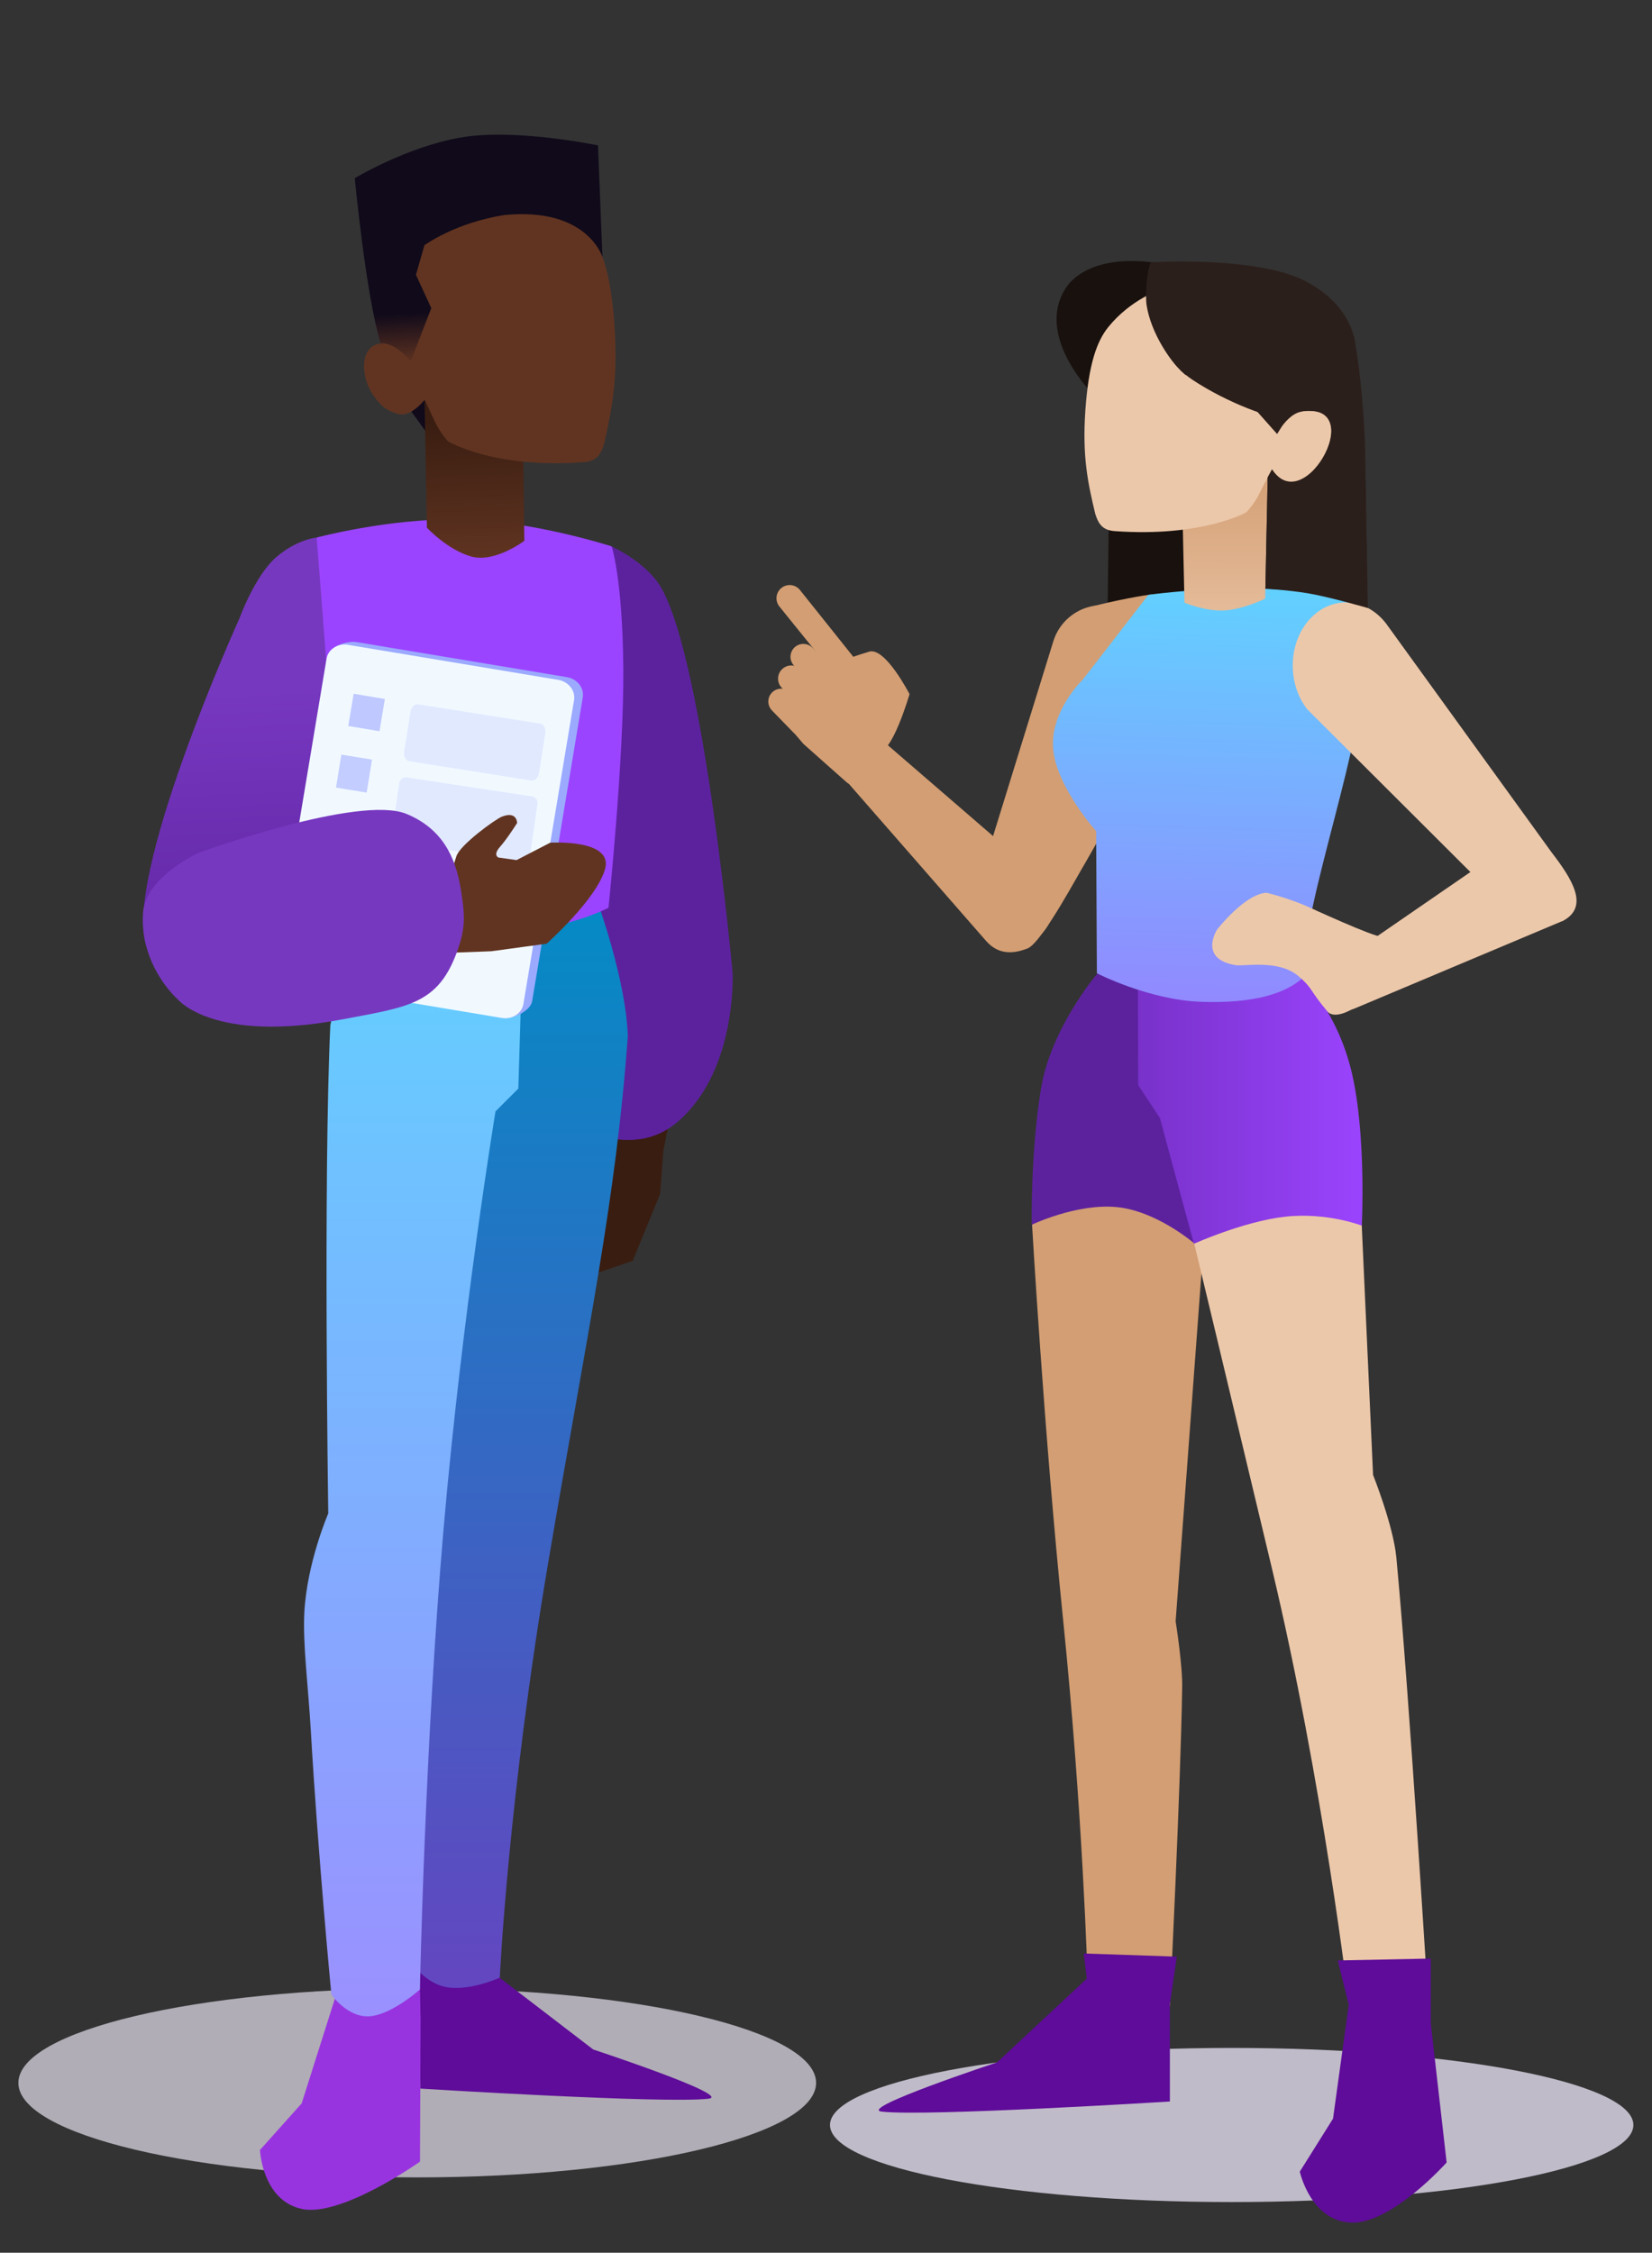 <?xml version="1.0" encoding="UTF-8" standalone="no"?><!DOCTYPE svg PUBLIC "-//W3C//DTD SVG 1.1//EN" "http://www.w3.org/Graphics/SVG/1.1/DTD/svg11.dtd"
><svg
  width="100%"
  height="100%"
  viewBox="0 0 2292 3125"
  version="1.1"
  xmlns="http://www.w3.org/2000/svg"
  xmlns:xlink="http://www.w3.org/1999/xlink"
  xml:space="preserve"
  xmlns:serif="http://www.serif.com/"
  style="fill-rule: evenodd; clip-rule: evenodd; stroke-linecap: round; stroke-linejoin: round;"
>
  <rect x="0" y="0" width="2292" height="3125" fill="#333333" stroke="none"/>
  <style>
    #bulb {
      opacity: 0;

      animation-name: bob, fadeIn;
      animation-duration: 1s;
      animation-timing-function: ease-in-out;
      animation-delay: 1s;
      animation-fill-mode: forwards;

      will-change: transform, opacity;
    }

    @keyframes fadeIn {
      from {
        opacity: 0;
      }
      to {
        opacity: 1;
      }
    }

    @keyframes bob {
      0% {
        transform: translatey(80px);
      }
      50% {
        transform: translatey(-20px);
      }
      100% {
        transform: translatey(0px);
      }
    }
  </style>
  <g>
    <g>
      <path
        d="M578.873,2758.22c305.625,0 553.383,58.713 553.383,131.138c0,72.421 -247.758,131.133 -553.383,131.133c-305.625,0 -553.383,-58.712 -553.383,-131.133c0,-72.425 247.758,-131.138 553.383,-131.138Z"
        style="fill: #b0adb6;"
      />
    </g>
    <g>
      <path
        d="M1708.86,2840.89c307.8,0 557.321,47.863 557.321,106.904c0,59.042 -249.521,106.904 -557.321,106.904c-307.8,0 -557.321,-47.862 -557.321,-106.904c0,-59.041 249.521,-106.904 557.321,-106.904Z"
        style="fill: #c0bbc9;"
      />
    </g>
    <g>
      <path
        d="M1642.12,697.307l14.083,149.821l-119.454,0.012l1.512,-125.766l-15.754,-129.73l107.758,-221.887c0,0 -100.329,-28.092 -146.845,23.408c-52.23,65.713 28.866,149.104 28.866,149.104"
        style="fill: #18110e;"
      />
    </g>
    <g>
      <path
        d="M1431.88,1698.67c0,0 16.496,287.196 43.038,547.755c27.75,272.462 33.908,497.054 33.908,497.054l114.225,39.262c0,0 15.054,-306.212 17.063,-439.621c1.133,-30.883 -9.034,-94.016 -9.034,-94.016l37.479,-505.084l9.963,-47.125l-127.621,-74.133l-119.021,75.908Z"
        style="fill: #d39e73;"
      />
    </g>
    <g>
      <path
        d="M1656.88,1725.04c0,0 45.038,187.533 107.579,449.758c71.242,298.705 107.367,606.909 107.367,606.909l111.542,25.812c0,0 -27.875,-456.641 -46.092,-647.137c-4.225,-44.192 -32.267,-114.309 -32.267,-114.309l-16.562,-365.116l-120.534,-21.025l-111.033,65.108Z"
        style="fill: #ecc8aa;"
      />
    </g>
    <g>
      <path
        d="M1623.07,2779.8l0.012,135.416c0,0 -338.629,21.146 -399.679,14.025c-34.8,-4.058 159.871,-68.25 159.871,-68.25l124.583,-116.229l-4.27,-34.879l129.141,4.4l-9.658,65.517Z"
        style="fill: #5e0c99;"
      />
    </g>
    <g>
      <path
        d="M1856.03,2719.56l15.221,61.546l-21.796,157.912l-46.083,73.467c0,0 14.708,68.146 70.796,70.792c56.083,2.645 132.9,-83.484 132.9,-83.484l-21.988,-192.875l0,-90.004l-129.05,2.646Z"
        style="fill: #5e0c99;"
      />
    </g>
    <g>
      <path
        d="M1522.23,1350.74c0,0 -64.242,75.363 -77.967,159.538c-14.741,90.412 -12.775,188.687 -12.775,188.687c0,0 61.467,-29.471 116.95,-24.566c55.525,4.904 107.892,50 107.892,50l4.467,-344.175l-138.567,-29.484Z"
        style="fill: #5c229e;"
      />
    </g>
    <g>
      <path
        d="M1806.23,1355.58c0,0 49.017,46.512 69.279,132.516c20.259,86.009 13.871,212.109 13.871,212.109c0,0 -48.533,-18.846 -106.229,-12.409c-57.696,6.442 -126.662,37.571 -126.662,37.571l-47.23,-174.429l-30.054,-45.617l-0.537,-144.375l227.562,-5.366Z"
        style="fill: url(#_Linear1);"
      />
    </g>
    <g>
      <path
        d="M1630.11,926.544c-19.504,107.696 -173.333,352.121 -173.333,352.121c0,0 -19.717,42.267 -56.75,29.867c-5.433,-1.821 -10.475,-4.013 -15.079,-6.542c-26.792,-14.725 -38.917,-40.996 -28.509,-73.129l105.134,-339.862c12.196,-37.663 52.108,-58.134 89.141,-45.734c37.034,12.404 98.905,-24.412 79.396,83.279Z"
        style="fill: #d39e73;"
      />
    </g>
    <g>
      <path
        d="M1508.32,843.178c20.837,-6.146 68.512,-16.092 88.125,-18.375c11.325,-1.321 -12.317,40.558 -12.317,40.558"
        style="fill: #d39e73;"
      />
    </g>
    <g>
      <path
        d="M1225.78,1028.56l222.863,192.442c17.17,19.65 53.616,-19.196 53.616,-19.196c0,0 -56.066,105.671 -76.537,113.846c-19.688,7.691 -40.479,9.229 -57.646,-10.425l-194.954,-223.121c-17.171,-19.65 -15.159,-49.5 4.496,-66.671c19.65,-17.171 30.991,-6.525 48.162,13.125Z"
        style="fill: #d39e73;"
      />
    </g>
    <g><path d="M1420.62,1313.58c-0.046,0.204 -0.075,0.117 0.095,0.254l-0.095,-0.254Z" style="fill: #d39e73;" /></g>
    <g>
      <path
        d="M1200.6,931.694c13.133,16.071 21.758,29.23 21.758,29.23c21.142,29.783 12.913,67.783 -16.875,88.925c-15.029,10.67 -16.104,47.991 -30.941,35.245c-7.417,-6.366 -33.117,-29.475 -59.859,-53.154l-17.47,-20.358c-21.142,-29.783 -14.138,-71.071 15.645,-92.213c29.784,-21.145 52.813,-30.87 87.742,12.325Z"
        style="fill: #d39e73;"
      />
    </g>
    <g>
      <path
        d="M1109.81,818.403c0,0 95.867,119.841 97.254,121.941c1.388,2.1 -12.841,-4.495 -20.691,1.855c-7.854,6.35 -19.367,5.129 -25.717,-2.725l-79.287,-98.084c-6.346,-7.854 -5.125,-19.366 2.725,-25.712c7.854,-6.35 19.366,-5.129 25.716,2.725Z"
        style="fill: #d39e73;"
      />
    </g>
    <g>
      <path
        d="M1218.64,1041.49c18.308,6.958 43.266,-78.579 43.266,-78.579c0,0 -33.637,-65.433 -55.812,-58.95c-24.379,7.125 -49.542,17.225 -49.542,17.225c0,0 40.142,111.962 62.088,120.304Z"
        style="fill: #d39e73;"
      />
    </g>
    <g>
      <path
        d="M1127.37,898.669l30.771,31.759c6.854,7.075 6.675,18.362 -0.396,25.216c-7.075,6.855 -18.367,6.675 -25.217,-0.395l-30.775,-31.759c-6.854,-7.075 -6.675,-18.366 0.396,-25.221c7.075,-6.85 18.367,-6.675 25.221,0.4Z"
        style="fill: #d39e73;"
      />
    </g>
    <g>
      <path
        d="M1111.27,929.028l33.704,36.408c6.875,7.429 6.425,19.025 -1,25.9c-7.429,6.875 -19.021,6.425 -25.896,-1.004l-33.704,-36.408c-6.875,-7.43 -6.425,-19.021 1,-25.896c7.429,-6.875 19.021,-6.429 25.896,1Z"
        style="fill: #d39e73;"
      />
    </g>
    <g>
      <path
        d="M1115.32,982.228l29.471,29.196c5.866,5.812 5.912,15.275 0.1,21.141c-5.809,5.867 -15.275,5.913 -21.142,0.1l-29.471,-29.196c-5.866,-5.808 -5.912,-15.275 -0.1,-21.141c5.809,-5.867 15.275,-5.909 21.142,-0.1Z"
        style="fill: #d39e73;"
      />
    </g>
    <g>
      <path
        d="M1096.49,960.744l29.216,30.059c6.842,7.033 6.68,18.283 -0.354,25.125c-7.037,6.837 -18.287,6.679 -25.129,-0.359l-29.212,-30.054c-6.842,-7.037 -6.684,-18.283 0.354,-25.125c7.037,-6.841 18.287,-6.679 25.125,0.354Z"
        style="fill: #d39e73;"
      />
    </g>
    <g>
      <path
        d="M1895.14,898.686c0.283,-19.604 -1.042,-37.762 -4.559,-54.167c-83.604,-49.054 -297.262,-19.404 -297.262,-19.404l-90.888,117.45c0,0 -45.879,43.863 -41.275,96.484c4.605,52.62 59.634,113.933 59.634,113.933l1.041,197.133c0,0 71.9,37.05 144.663,39.584c72.762,2.537 116.487,-11.188 140.887,-33.071c2.334,-116.321 85.788,-320.721 87.759,-457.942Z"
        style="fill: url(#_Linear2);"
      />
    </g>
    <g>
      <path
        d="M1923.18,865.115l229.075,316.675c27.963,36.434 53.905,75.704 16.084,95.704l-25.821,-3.179l-67.454,-29.675l-261.729,-261.075c-27.963,-36.433 -26.042,-92.483 4.291,-125.191c30.334,-32.709 77.592,-29.692 105.554,6.741Z"
        style="fill: #ecc8aa;"
      />
    </g>
    <g>
      <path
        d="M2168.48,1277.34l-288.008,121.209c-27.271,11.733 -33.296,-10.225 -45.029,-37.496c-11.734,-27.271 12.575,-26.213 39.846,-37.946l207.925,-143.125c27.27,-11.733 64.737,14.283 76.475,41.554c11.733,27.275 19.037,39.467 8.791,55.804Z"
        style="fill: #ecc8aa;"
      />
    </g>
    <g>
      <path
        d="M1875.14,1400.36c0,0 -23.771,14.4 -33.65,2.575c-26.429,-31.65 -19.392,-31.329 -40.4,-49.15c-27.146,-23.029 -75.167,-13.017 -86.754,-14.913c-52.296,-8.558 -25.705,-49.404 -25.705,-49.404c0,0 38.363,-49.537 68.709,-51.041c31.129,7.758 55.658,18.641 55.658,18.641c0,0 96.608,44.617 103.213,41.788c35.883,-15.396 -41.071,101.504 -41.071,101.504Z"
        style="fill: #ecc8aa;"
      />
    </g>
    <g><path d="M1840.04,1299.27l-18.092,-40.754l18.092,40.754Z" style="fill: #ecc8aa;" /></g>
    <g>
      <path
        d="M1640.85,723.065l2.508,112.967c0,0 27.613,11.758 53.834,10.875c26.583,-0.892 58.1,-16.413 58.1,-16.413l3.825,-183.02"
        style="fill: url(#_Linear3);"
      />
    </g>
    <g>
      <path
        d="M1610.01,401.678c0,0 -41.65,13.783 -72.562,52.291c-15.534,19.355 -27.159,50.771 -31.617,115.53c-4.462,64.758 3.75,101.341 13.779,143.5c4.642,14.829 10.925,22.637 27.109,23.787c121.404,8.608 182.304,-26.05 182.304,-26.05c0,0 11.075,-11.312 17.966,-25.5c6.892,-14.187 17.78,-33.854 17.78,-33.854l36.166,13.379l36.484,-77.833l-20.267,-22.7"
        style="fill: #ecc8aa;"
      />
    </g>
    <g>
      <path d="M1759.06,639.782c42.084,96.925 145.788,-86.704 45.271,-68.292l-45.271,68.292Z" style="fill: #ecc8aa;" />
    </g>
    <g>
      <path
        d="M1594.77,403.257c0,0 -0.121,83.758 59.425,123.425c49.771,33.154 112.267,54.846 126.971,53.383"
        style="fill: #2b1f1b;"
      />
    </g>
    <g><path d="M1594.81,361.386l0.809,41.883l-0.809,-41.883Z" style="fill: #2b1f1b;" /></g>
    <g>
      <path
        d="M1596.87,363.919c-19.321,57.959 32.425,109.421 82.029,129.263l-82.029,-129.263Z"
        style="fill: #2b1f1b;"
      />
    </g>
    <g>
      <path
        d="M1596.96,363.757c-5.729,9.692 -8.271,45.333 -6.187,59.362c5.729,38.555 34.591,82.18 54.862,97.6"
        style="fill: #2b1f1b;"
      />
    </g>
    <g>
      <path
        d="M1597.03,363.715c0,0 147.7,-8.721 214.288,26.371c56.941,30.008 65.154,70.308 67.787,78.863c12.617,70.741 14.859,150.654 14.859,150.654l3.783,223.846c0,0 -54.904,-15.834 -84.075,-20.58c-29.171,-4.745 -58.088,-6.029 -58.088,-6.029l3.184,-154.666l6.191,-11.371c0,0 11.038,18.912 29.913,13.404c18.871,-5.513 40.129,-22.854 48.275,-46.513c8.15,-23.658 2.287,-36.583 -8.875,-43.525c-6.958,-4.325 -23.588,-5.75 -33.992,-1.591c-12.8,5.112 -22.3,19.741 -22.3,19.741l-6.104,9.755l-143.142,-161.046l-31.704,-77.313Z"
        style="fill: #2b1f1b;"
      />
    </g>
    <g><path d="M1881.64,619.249c-0.038,-0.246 -0.075,-0.496 -0.109,-0.746l0.109,0.746Z" style="fill: #2b1f1b;" /></g>
    <g><path d="M560.381,556.64l38.979,53.846l15.271,-69.117l-54.25,15.271Z" style="fill: #100a1a;" /></g>
    <g>
      <path
        d="M934.344,1525.65l-14,70.946l-4.488,59.608l-10.15,24.762l-27.875,68l-55.875,19.221l26.384,-234.833l86.004,-7.704Z"
        style="fill: #391d11;"
      />
    </g>
    <g>
      <path
        d="M848.485,757.936c0,0 49.125,22.129 69.225,58.063c59.33,104.441 98.688,533.287 98.688,533.287c0,0 6.692,136.583 -76.996,207.55c-58.604,49.696 -131.225,8.704 -131.225,8.704l40.308,-807.604Z"
        style="fill: #5c229e;"
      />
    </g>
    <g>
      <path
        d="M581.898,2765.26l1.358,132.05c0,0 338.629,21.142 399.679,14.021c34.805,-4.058 -159.87,-68.246 -159.87,-68.246l-131.792,-101.033l-20.888,-44.679l-85.008,-19.442l-3.479,87.329Z"
        style="fill: #5e0c99;"
      />
    </g>
    <g>
      <path
        d="M462.14,2702.67l4.587,63.237l-48.204,151.946l-57.846,64.608c0,0 2.963,69.65 57.792,81.75c54.829,12.1 164.225,-65.583 164.225,-65.583l0.821,-197.108l-3.463,-178.692l-117.912,79.842Z"
        style="fill: #9834df;"
      />
    </g>
    <g>
      <path
        d="M827.502,1246.82c0,0 40.875,110.817 43.533,190.275c-16.762,230.4 -55.454,406.184 -110.579,731.317c-55.683,328.408 -67.046,575 -67.046,575c0,0 -44.604,20.454 -77.275,12.5c-32.67,-7.954 -53.408,-44.317 -53.408,-44.317l106.817,-1448.87l157.958,-15.909Z"
        style="fill: url(#_Linear4);"
      />
    </g>
    <g>
      <path
        d="M726.36,1269.36l-7.208,240.679l-31.704,31.708c0,0 -46.121,279.592 -72.063,579.363c-25.941,299.771 -32.791,638.721 -32.791,638.721c0,0 -39.579,35.462 -70.292,37.196c-30.717,1.737 -52.562,-30.259 -52.562,-30.259c0,0 -18.725,-195.75 -28.5,-365.816c-3.55,-61.775 -11.363,-120.159 -8.975,-164.546c3.716,-68.946 33.15,-136.913 33.15,-136.913c0,0 -6.967,-467.066 2.883,-677.366c32.217,-157.759 56.204,-157.092 56.204,-157.092l211.858,4.325Z"
        style="fill: url(#_Linear5);"
      />
    </g>
    <g>
      <path
        d="M439.319,745.69c0,0 98.212,-26.487 197.862,-25.229c99.65,1.263 211.421,37.475 211.421,37.475c0,0 15.063,44.267 16.175,168.746c1.113,124.479 -20.55,332.496 -20.55,332.496c0,0 -60.687,32.979 -154.308,34.241c-93.625,1.259 -206.984,-31.966 -206.984,-31.966c0,0 -36.645,-188.009 -46.454,-316.809c-9.812,-128.804 2.838,-198.954 2.838,-198.954Z"
        style="fill: #9b44ff;"
      />
    </g>
    <g>
      <path
        d="M439.415,745.711c0,0 -27.355,2.146 -56.534,27.517c-29.166,25.362 -50.691,84.612 -50.691,84.612c0,0 -164.538,363.654 -128.334,456.817c25.254,64.983 70,98.675 140,99.917c70,1.237 140,-94.967 140,-94.967l-44.441,-573.896Z"
        style="fill: url(#_Linear6);"
      />
    </g>
    <g>
      <path
        d="M808.54,967.499l-70.246,421.379c-2.192,13.154 -26.704,25.758 -41.013,23.375l-280.483,-52.496c-14.308,-2.383 -24.129,-14.979 -21.938,-28.129l59.33,-421.025c2.191,-13.15 26.487,-22.234 40.795,-19.85l291.617,48.616c14.308,2.384 24.129,14.98 21.938,28.13Z"
        style="fill: #9baaff;"
      />
    </g>
    <g>
      <path
        d="M796.435,971.249l-70.25,421.383c-2.191,13.15 -15.566,21.879 -29.875,19.492l-291.616,-48.613c-14.309,-2.387 -24.129,-14.979 -21.938,-28.133l70.246,-421.379c2.192,-13.15 15.567,-21.88 29.875,-19.492l291.621,48.612c14.308,2.388 24.129,14.98 21.937,28.13Z"
        style="fill: #f1f9ff;"
      />
    </g>
    <g>
      <path
        d="M534.023,969.624l-7.479,44.775l-43.396,-7.25l7.483,-44.775l43.392,7.25Z"
        style="fill: #9ba8ff; fill-opacity: 0.58;"
      />
    </g>
    <g>
      <path
        d="M516.169,1053.74l-7.454,45.759l-42.571,-6.934l7.454,-45.758l42.571,6.933Z"
        style="fill: #9ba8ff; fill-opacity: 0.54;"
      />
    </g>
    <g><path d="M502.294,1142.12l-8.038,47.2l-45.529,-7.75l8.038,-47.205l45.529,7.755Z" style="fill: #9ba8ff;" /></g>
    <g><path d="M486.306,1224.21l-8.262,48.092l-44.317,-7.613l8.263,-48.092l44.316,7.613Z" style="fill: #9ba8ff;" /></g>
    <g>
      <path
        d="M756.619,1017.29l-8.692,54.884c-1.054,6.654 -6.033,11.4 -11.121,10.591l-168.829,-26.737c-5.087,-0.804 -8.358,-6.854 -7.304,-13.513l8.692,-54.879c1.054,-6.658 6.033,-11.404 11.12,-10.596l168.83,26.738c5.091,0.804 8.358,6.854 7.304,13.512Z"
        style="fill: #c9d1ff; fill-opacity: 0.38;"
      />
    </g>
    <g>
      <path
        d="M745.723,1115.34l-10.371,71.742c-0.737,5.096 -5.371,8.617 -10.346,7.858l-173.771,-26.35c-4.975,-0.754 -8.412,-5.495 -7.675,-10.591l10.371,-71.742c0.738,-5.096 5.371,-8.617 10.346,-7.862l173.771,26.35c4.975,0.754 8.412,5.5 7.675,10.595Z"
        style="fill: #c9d1ff; fill-opacity: 0.38;"
      />
    </g>
    <g>
      <path
        d="M588.098,1219.69c0,0 -14.933,28.409 -12.208,57.18c2.725,28.77 24.529,45.75 24.529,45.75l81.046,-3.025l76.895,-10.467c0,0 69.434,-61.671 81.134,-103.679c11.704,-42.009 -76.079,-36.467 -76.079,-36.467l-46.755,24.15l-25.175,-3.567c0,0 -7.941,-3.3 2.2,-14.745c10.142,-11.446 23.767,-33.163 23.767,-33.163c0,0 0.008,-17.121 -21.2,-8.742c-9.046,3.575 -58.437,39.238 -63.162,55.18c-4.55,15.345 -11.084,30.504 -11.084,30.504l-33.908,1.091Z"
        style="fill: #613421;"
      />
    </g>
    <g>
      <path
        d="M643.535,1271.99c-0.091,-11.237 -1.708,-21.771 -3.345,-32.812c-5.888,-39.642 -19.605,-86.75 -76.175,-110.104c-65.905,-27.205 -288.625,53.987 -288.625,53.987c0,0 -74.13,33.633 -77.005,83.854c-4.22,73.863 47.988,119.138 47.988,119.138c0,0 49.404,61.996 229.642,27.866c95.062,-18 135.591,-21.379 161.816,-104.816c4.396,-13.992 5.8,-25.871 5.704,-37.113Z"
        style="fill: #7738c0;"
      />
    </g>
    <g>
      <path
        d="M726.015,640.074l1.475,110.129c0,0 -41.305,31.279 -74.263,21.658c-32.954,-9.621 -60.921,-39.829 -60.921,-39.829l-3.758,-202.646l137.467,110.688Z"
        style="fill: url(#_Linear7);"
      />
    </g>
    <g>
      <path
        d="M744.752,268.049c0,0 43.167,15.341 75.208,58.208c16.1,21.546 28.15,56.521 32.771,128.604c4.621,72.088 -3.887,112.813 -14.287,159.742c-4.809,16.508 -11.321,25.2 -28.096,26.479c-125.833,9.583 -188.95,-28.996 -188.95,-28.996c0,0 -11.479,-12.596 -18.621,-28.387c-7.146,-15.796 -13.621,-29.184 -13.621,-29.184c0,0 -18.779,24.729 -36.741,19.646c-13.042,-3.696 -22.046,-7.904 -33.946,-25.033c-16.129,-23.213 -13.142,-45.375 -13.142,-45.375c0,0 0.079,-21.538 19.196,-26.746c14.433,-3.771 26.579,5.725 26.579,5.725l16.579,-133.971l9.359,-24.6l167.712,-56.112Z"
        style="fill: #613421;"
      />
    </g>
    <g>
      <path d="M1759.06,639.782c42.084,96.925 145.788,-86.704 45.271,-68.292l-45.271,68.292Z" style="fill: #ecc8aa;" />
    </g>
    <g>
      <path
        d="M528.169,476.49c18.8,-2.658 41.866,24.354 41.866,24.354l28.342,-73.35l-21.279,-46.287l11.75,-41.004c0,0 42.65,-31.421 111.496,-41.959c114.85,-11.029 135.5,58.417 135.5,58.417l-6.163,-154.675l0.134,-0.262c0,0 -115.217,-24.167 -190.767,-10.938c-75.546,13.225 -146.829,56.446 -146.829,56.446c0,0 15.612,163.912 35.95,229.258Z"
        style="fill: url(#_Linear8);"
      />
    </g>
    <g id="bulb">
      <path
        d="M1210.74,486.557c0,8.896 -7.213,16.108 -16.109,16.108l-22.208,0c-8.896,0 -16.108,-7.212 -16.108,-16.108c0,-8.896 7.212,-16.108 16.108,-16.108l22.208,0c8.896,0 16.109,7.212 16.109,16.108Z"
        style="fill: #5a577d;"
      />
      <rect x="1138.68" y="422.215" width="86.329" height="40.496" style="fill: #4f4f77;" />
      <g>
        <path
          id="light-top"
          d="M1186.58,151.29c61.717,0 111.746,50.034 111.746,111.754c0,61.721 -50.029,111.755 -111.746,111.755c-61.712,0 -111.741,-50.034 -111.741,-111.755c0,-61.72 50.029,-111.754 111.741,-111.754Z"
          style="fill: #ffe39c;"
        />
        <path
          id="light-top-luminance"
          d="M1186.58,151.29c61.717,0 111.746,50.034 111.746,111.754c0,61.721 -50.029,111.755 -111.746,111.755c-61.712,0 -111.741,-50.034 -111.741,-111.755c0,-61.72 50.029,-111.754 111.741,-111.754Z"
          style="fill: url(#_Radial9);"
        />
      </g>
      <path
        id="light-bottom"
        d="M1109.5,343.586c0,0 13.112,20.967 19.596,41.913c6.479,20.95 6.329,41.875 6.329,41.875l94.654,0.366c0,0 1.717,-21.408 9.667,-42.612c7.946,-21.204 22.125,-42.2 22.125,-42.2l-152.371,0.658Z"
        style="fill: #ffe39c;"
      />
      <path
        d="M1231.56,466.994c0,6.234 -4.662,11.284 -10.421,11.284l-79.95,0c-5.754,0 -10.42,-5.05 -10.42,-11.284c0,-6.233 4.666,-11.283 10.42,-11.283l79.95,0c5.759,0 10.421,5.05 10.421,11.283Z"
        style="fill: #625f8a;"
      />
      <path
        d="M1238.04,428.149c0,8.475 -6.871,15.345 -15.342,15.345l-81.721,0c-8.475,0 -15.346,-6.87 -15.346,-15.345c0,-8.475 6.871,-15.342 15.346,-15.342l81.721,0c8.471,0 15.342,6.867 15.342,15.342Z"
        style="fill: url(#_Linear10);"
      />
      <path d="M1160.11,413.911l-28.97,-121.546l28.97,121.546Z" style="fill: #fff;" />
      <g>
        <path
          d="M1173.4,178.069c20.625,-6.337 58.121,2.013 80.621,30.821c22.5,28.804 20.95,60.913 13.208,79.517"
          style="fill: none; fill-rule: nonzero; stroke: #fff; stroke-opacity: 0.5; stroke-width: 31.71px;"
        />
        <path
          d="M1138.44,190.474c0.016,0.141 0.033,0.254 0.033,0.254c0,0 -0.017,-0.113 -0.033,-0.254Zm0,0c-0.017,-0.138 -0.034,-0.255 -0.034,-0.255c0,0 0.017,0.117 0.034,0.255Z"
          style="fill: none; fill-rule: nonzero; stroke: #fff; stroke-opacity: 0.5; stroke-width: 31.71px;"
        />
      </g>
      <g opacity="0.62">
        <path
          d="M1169.63,412.328c0,0 4.563,-64.6 -6.295,-87.163c-7.571,-15.741 -13.213,-14.15 -18,-12.712c-4.788,1.441 -5.913,6.775 -1.15,18.466c4.545,11.15 19.237,15.659 32.937,11.909c13.704,-3.75 22.383,-15.225 21.871,-26.917c-0.558,-12.742 -7.338,-18.079 -13.458,-18.721c-6.121,-0.646 -9.346,3.709 -11.03,16.146c-1.458,10.792 4.588,25.929 17.346,28.913c12.754,2.983 32.854,-1.63 35.521,-13.071c1.838,-7.896 0.958,-22.038 -5.087,-22.596c-5.771,-0.533 -7.363,-2.488 -13.98,13.358c-10.237,24.517 -8.35,92.604 -8.35,92.604"
          style="fill: none; fill-rule: nonzero; stroke: #fff; stroke-width: 4.17px; stroke-linecap: butt;"
        />
        <path
          d="M1153.54,352.711c4.1,0 7.425,3.442 7.425,7.692c0,4.25 -3.325,7.696 -7.425,7.696c-4.105,0 -7.43,-3.446 -7.43,-7.696c0,-4.25 3.325,-7.692 7.43,-7.692Z"
          style="fill: none; stroke: #fff; stroke-width: 4.17px;"
        />
        <path
          d="M1223.78,349.065c4.729,0 8.567,3.642 8.567,8.134c0,4.487 -3.838,8.129 -8.567,8.129c-4.733,0 -8.567,-3.642 -8.567,-8.129c0,-4.492 3.834,-8.134 8.567,-8.134Z"
          style="fill: none; stroke: #fff; stroke-width: 4.17px;"
        />
      </g>
    </g>
  </g>
  <defs>
    <linearGradient
      id="_Linear1"
      x1="0"
      y1="0"
      x2="1"
      y2="0"
      gradientUnits="userSpaceOnUse"
      gradientTransform="matrix(-577.471,2.554,-2.554,-577.471,1896.98,1519.63)"
    >
      <stop offset="0" style="stop-color: #9b44ff; stop-opacity: 1;" />
      <stop offset="1" style="stop-color: #5c229e; stop-opacity: 1;" />
    </linearGradient>
    <linearGradient
      id="_Linear2"
      x1="0"
      y1="0"
      x2="1"
      y2="0"
      gradientUnits="userSpaceOnUse"
      gradientTransform="matrix(-21.271,889.225,-889.225,-21.271,1678.04,816.224)"
    >
      <stop offset="0" style="stop-color: #62d0ff; stop-opacity: 1;" />
      <stop offset="1" style="stop-color: #ab63ff; stop-opacity: 1;" />
    </linearGradient>
    <linearGradient
      id="_Linear3"
      x1="0"
      y1="0"
      x2="1"
      y2="0"
      gradientUnits="userSpaceOnUse"
      gradientTransform="matrix(-2.783,289.533,-289.533,-2.783,1699.98,647.478)"
    >
      <stop offset="0" style="stop-color: #d39e73; stop-opacity: 1;" />
      <stop offset="1" style="stop-color: #ecc8aa; stop-opacity: 1;" />
    </linearGradient>
    <linearGradient
      id="_Linear4"
      x1="0"
      y1="0"
      x2="1"
      y2="0"
      gradientUnits="userSpaceOnUse"
      gradientTransform="matrix(-5.333,1825.94,-1825.94,-5.333,716.881,1246.82)"
    >
      <stop offset="0" style="stop-color: #048bc5; stop-opacity: 1;" />
      <stop offset="1" style="stop-color: #7738c0; stop-opacity: 1;" />
    </linearGradient>
    <linearGradient
      id="_Linear5"
      x1="0"
      y1="0"
      x2="1"
      y2="0"
      gradientUnits="userSpaceOnUse"
      gradientTransform="matrix(-2.533,2247.93,-2247.93,-2.533,574.09,1265.04)"
    >
      <stop offset="0" style="stop-color: #62d0ff; stop-opacity: 1;" />
      <stop offset="1" style="stop-color: #b473ff; stop-opacity: 1;" />
    </linearGradient>
    <linearGradient
      id="_Linear6"
      x1="0"
      y1="0"
      x2="1"
      y2="0"
      gradientUnits="userSpaceOnUse"
      gradientTransform="matrix(20.375,457.133,-457.133,20.375,320.881,957.453)"
    >
      <stop offset="0" style="stop-color: #7738c0; stop-opacity: 1;" />
      <stop offset="1" style="stop-color: #5c229e; stop-opacity: 1;" />
    </linearGradient>
    <linearGradient
      id="_Linear7"
      x1="0"
      y1="0"
      x2="1"
      y2="0"
      gradientUnits="userSpaceOnUse"
      gradientTransform="matrix(7.725,200.842,-200.842,7.725,660.198,580.799)"
    >
      <stop offset="0" style="stop-color: #391d11; stop-opacity: 1;" />
      <stop offset="1" style="stop-color: #613421; stop-opacity: 1;" />
    </linearGradient>
    <linearGradient
      id="_Linear8"
      x1="0"
      y1="0"
      x2="1"
      y2="0"
      gradientUnits="userSpaceOnUse"
      gradientTransform="matrix(4.308,72.354,-72.354,4.308,659.723,428.49)"
    >
      <stop offset="0" style="stop-color: #100a1a; stop-opacity: 1;" />
      <stop offset="1" style="stop-color: #613421; stop-opacity: 1;" />
    </linearGradient>
    <radialGradient
      id="_Radial9"
      cx="0"
      cy="0"
      r="1"
      gradientUnits="userSpaceOnUse"
      gradientTransform="matrix(-3.95467e-14,103.294,-103.294,-3.95467e-14,1184.91,246.803)"
    >
      <stop offset="0" style="stop-color: #fff; stop-opacity: 0.4;" />
      <stop offset="1" style="stop-color: #fff; stop-opacity: 0;" />
    </radialGradient>
    <linearGradient
      id="_Linear10"
      x1="0"
      y1="0"
      x2="1"
      y2="0"
      gradientUnits="userSpaceOnUse"
      gradientTransform="matrix(1.87907e-15,30.688,-30.688,1.87907e-15,1181.84,412.803)"
    >
      <stop offset="0" style="stop-color: #625f8a; stop-opacity: 1;" />
      <stop offset="0.98" style="stop-color: #625f8a; stop-opacity: 1;" />
      <stop offset="1" style="stop-color: #625f8a; stop-opacity: 1;" />
    </linearGradient>
  </defs>
</svg>
